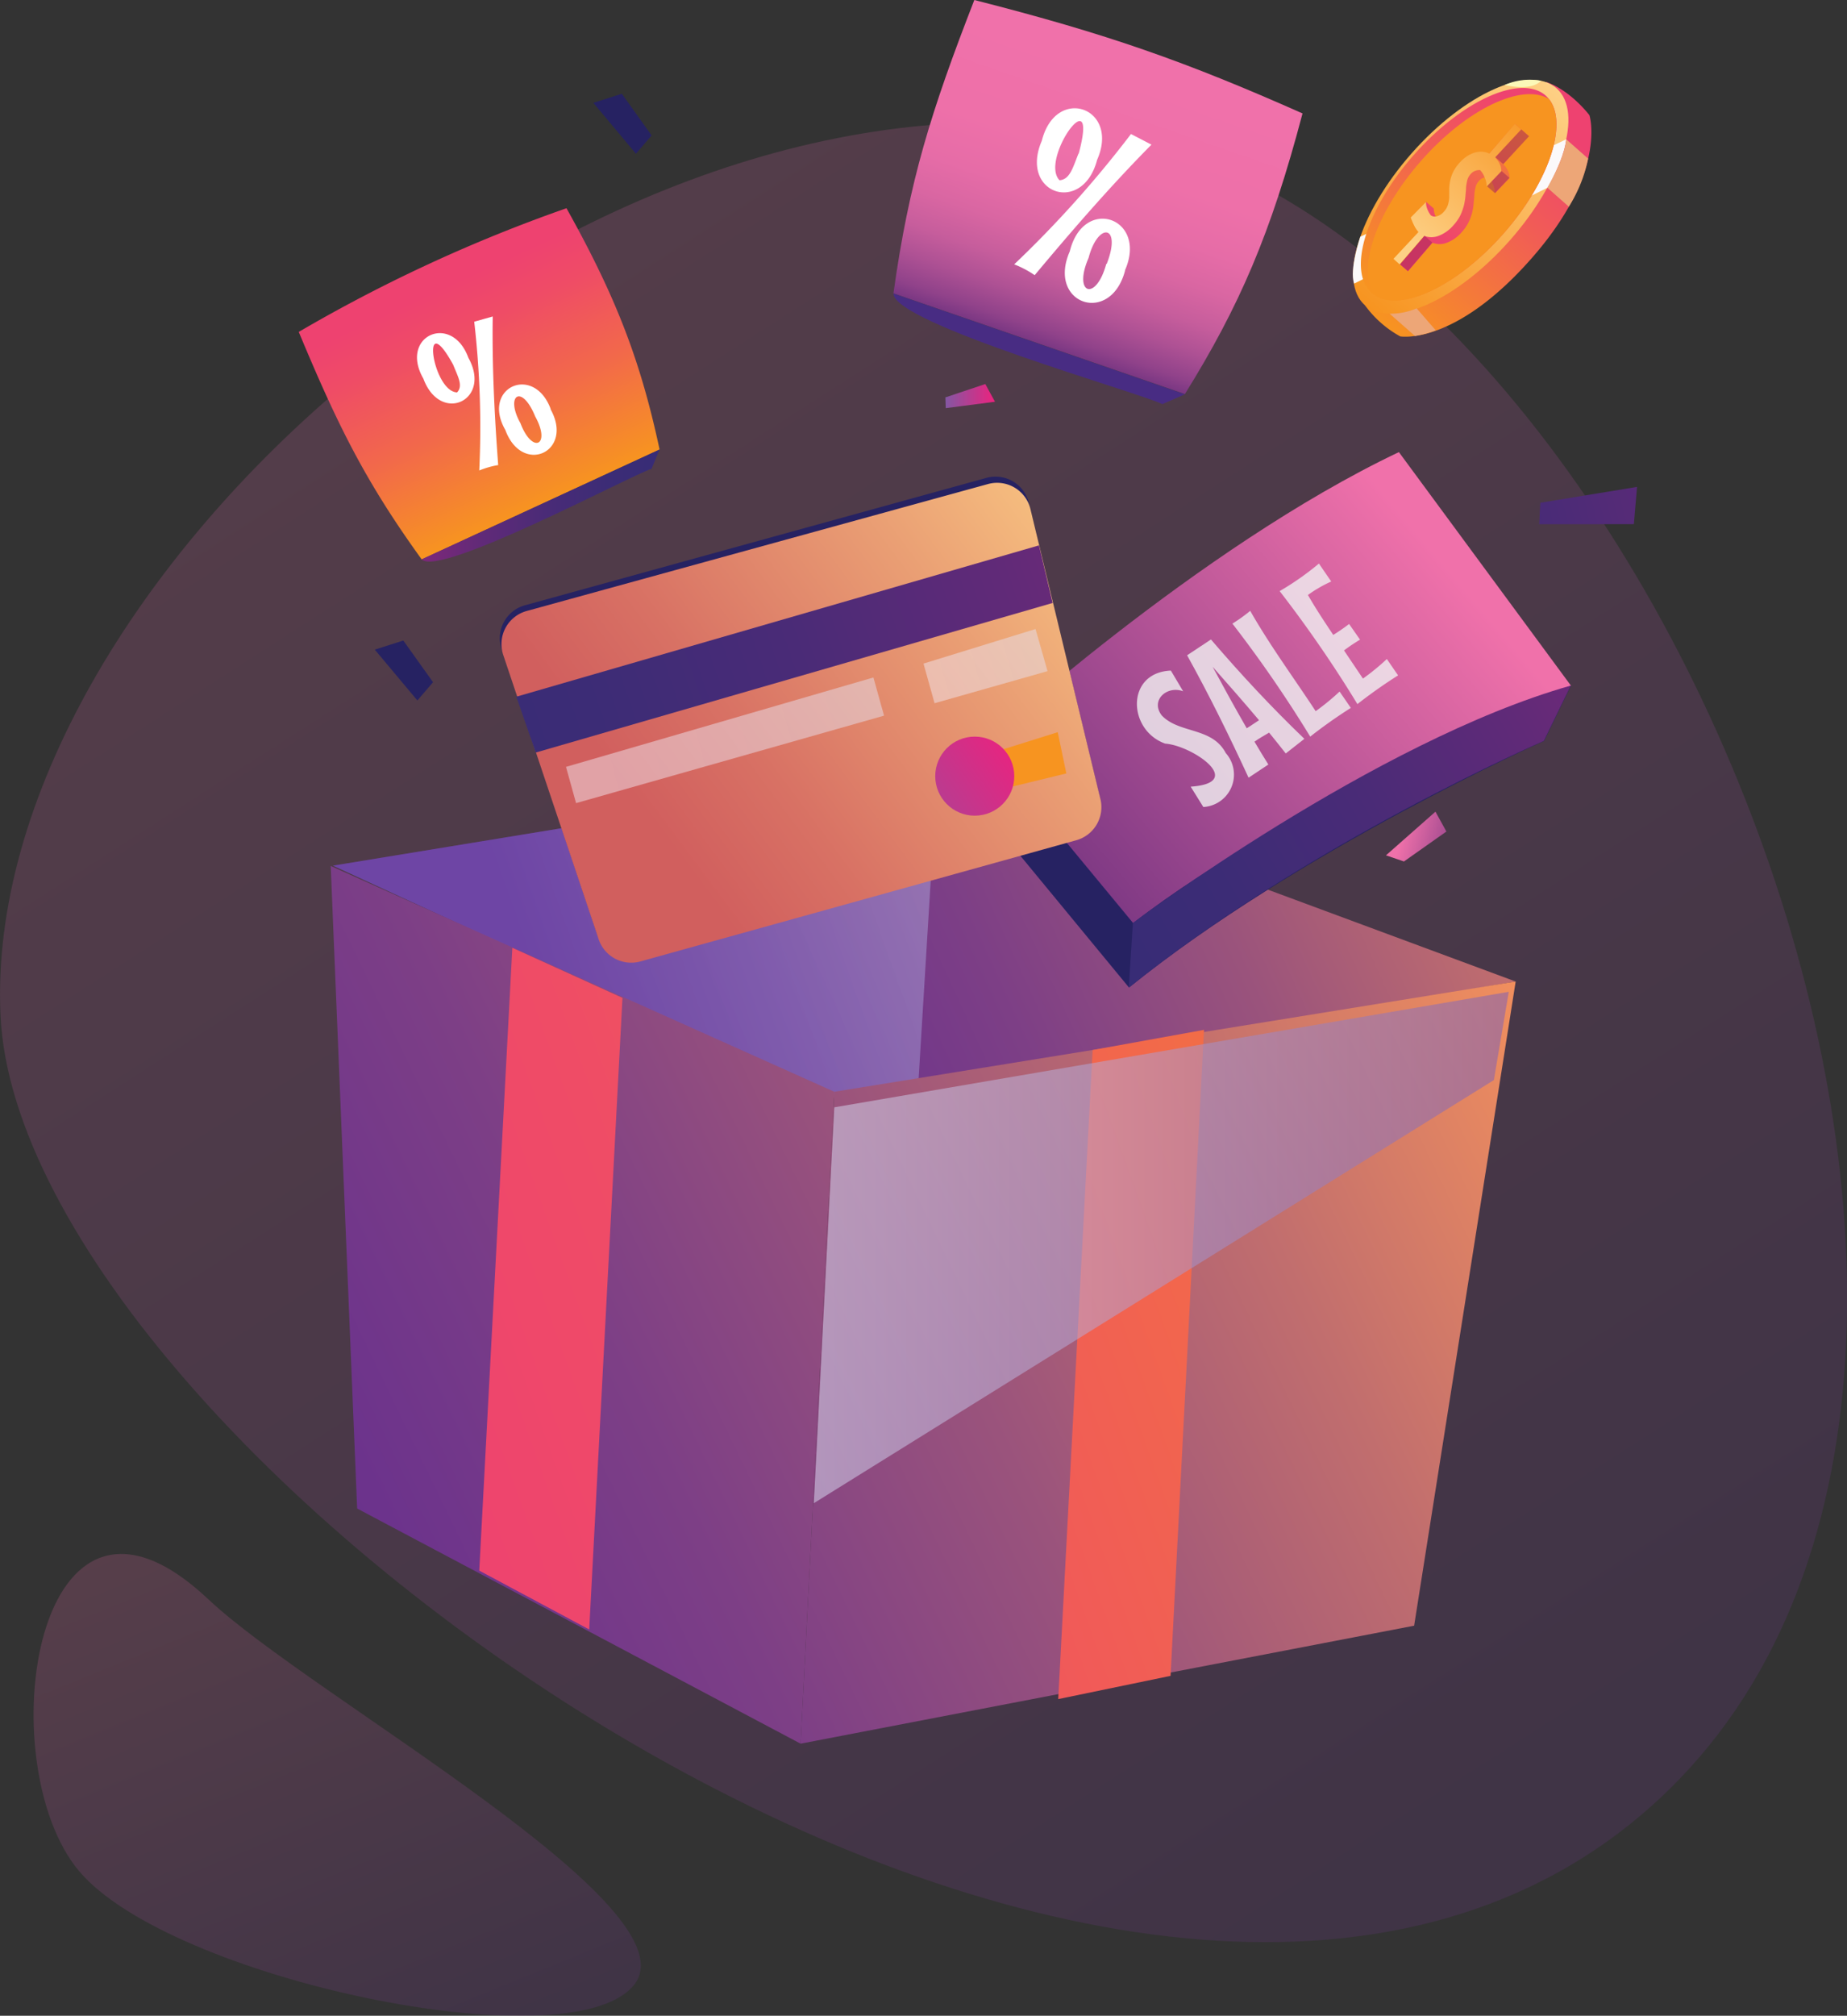 <svg xmlns="http://www.w3.org/2000/svg" xmlns:xlink="http://www.w3.org/1999/xlink" viewBox="0 0 300.52 327.89"><rect x="0" y="0" width="300.52" height="327.89" fill="#333333" stroke="none"/><defs><style>.cls-1{isolation:isolate;}.cls-2{opacity:0.2;}.cls-3{fill:url(#linear-gradient);}.cls-4{fill:url(#linear-gradient-2);}.cls-5{fill:url(#linear-gradient-3);}.cls-11,.cls-29,.cls-30,.cls-39,.cls-6{opacity:0.5;}.cls-11,.cls-39,.cls-6,.cls-7{mix-blend-mode:multiply;}.cls-6{fill:url(#Áåçûìÿííûé_ãðàäèåíò_40);}.cls-7{fill:url(#Degradado_sin_nombre_3);}.cls-8{fill:url(#linear-gradient-4);}.cls-9{fill:url(#linear-gradient-5);}.cls-10{fill:url(#linear-gradient-6);}.cls-11{fill:url(#Áåçûìÿííûé_ãðàäèåíò_40-2);}.cls-12{fill:url(#linear-gradient-7);}.cls-13,.cls-26{fill:#262262;}.cls-14{fill:url(#linear-gradient-8);}.cls-15{opacity:0.8;}.cls-16{fill:#f1f1f2;}.cls-17{fill:url(#linear-gradient-9);}.cls-18{fill:url(#linear-gradient-10);}.cls-19{fill:url(#Áåçûìÿííûé_ãðàäèåíò_93);}.cls-20{fill:#fff;}.cls-21{fill:url(#linear-gradient-11);}.cls-22{fill:url(#linear-gradient-12);}.cls-23{fill:url(#linear-gradient-13);}.cls-24{fill:url(#Áåçûìÿííûé_ãðàäèåíò_14);}.cls-25{fill:url(#linear-gradient-14);}.cls-26,.cls-27,.cls-28,.cls-29,.cls-30,.cls-31,.cls-33,.cls-34,.cls-35,.cls-36,.cls-41{fill-rule:evenodd;}.cls-27{fill:url(#linear-gradient-15);}.cls-28{fill:url(#linear-gradient-16);}.cls-29,.cls-30,.cls-35{mix-blend-mode:soft-light;}.cls-29{fill:url(#Áåçûìÿííûé_ãðàäèåíò_21);}.cls-30{fill:url(#Áåçûìÿííûé_ãðàäèåíò_21-2);}.cls-31{fill:#f79420;}.cls-32{fill:url(#Áåçûìÿííûé_ãðàäèåíò_14-2);}.cls-33{fill:url(#linear-gradient-17);}.cls-34{fill:url(#linear-gradient-18);}.cls-35{fill:#fbf9fa;}.cls-36{fill:url(#linear-gradient-19);}.cls-37{fill:url(#linear-gradient-20);}.cls-38{fill:url(#linear-gradient-21);}.cls-39{fill:#a02755;}.cls-40{fill:#eda677;}.cls-41{fill:#fbf9b8;}</style><linearGradient id="linear-gradient" x1="553.22" y1="268.07" x2="746.4" y2="569.32" gradientUnits="userSpaceOnUse"><stop offset="0" stop-color="#e56ba6"/><stop offset="0.99" stop-color="#713592"/></linearGradient><linearGradient id="linear-gradient-2" x1="579.19" y1="567.2" x2="632.21" y2="649.89" gradientTransform="translate(70.2 -154.02) rotate(10.51)" xlink:href="#linear-gradient"/><linearGradient id="linear-gradient-3" x1="267.85" y1="96.33" x2="87.88" y2="178.93" gradientUnits="userSpaceOnUse"><stop offset="0" stop-color="#f6935b"/><stop offset="0.01" stop-color="#f4915c"/><stop offset="0.23" stop-color="#c16e6e"/><stop offset="0.43" stop-color="#9a537c"/><stop offset="0.62" stop-color="#7d3f86"/><stop offset="0.78" stop-color="#6c338c"/><stop offset="0.9" stop-color="#662f8e"/></linearGradient><linearGradient id="Áåçûìÿííûé_ãðàäèåíò_40" x1="200.87" y1="123.47" x2="88.27" y2="163.47" gradientUnits="userSpaceOnUse"><stop offset="0" stop-color="#dce3f7"/><stop offset="1" stop-color="#755cbb"/></linearGradient><linearGradient id="Degradado_sin_nombre_3" x1="1100.66" y1="477.3" x2="1100.66" y2="428.22" gradientTransform="matrix(-1, -0.05, -0.05, 1, 1217.29, -226.06)" gradientUnits="userSpaceOnUse"><stop offset="0" stop-color="#9a5f8b" stop-opacity="0"/><stop offset="0.13" stop-color="#9a5f8b" stop-opacity="0.04"/><stop offset="0.3" stop-color="#9a5f8b" stop-opacity="0.14"/><stop offset="0.49" stop-color="#9a5f8b" stop-opacity="0.31"/><stop offset="0.7" stop-color="#9a5f8b" stop-opacity="0.55"/><stop offset="0.91" stop-color="#9a5f8b" stop-opacity="0.86"/><stop offset="1" stop-color="#9a5f8b"/></linearGradient><linearGradient id="linear-gradient-4" x1="284.25" y1="119.44" x2="-2.48" y2="257.88" gradientUnits="userSpaceOnUse"><stop offset="0.14" stop-color="#f6935b"/><stop offset="0.15" stop-color="#f4915c"/><stop offset="0.33" stop-color="#c16e6e"/><stop offset="0.5" stop-color="#9a537c"/><stop offset="0.66" stop-color="#7d3f86"/><stop offset="0.8" stop-color="#6c338c"/><stop offset="0.9" stop-color="#662f8e"/></linearGradient><linearGradient id="linear-gradient-5" x1="304.86" y1="162.14" x2="18.13" y2="300.58" xlink:href="#linear-gradient-4"/><linearGradient id="linear-gradient-6" x1="303.67" y1="178.7" x2="47.1" y2="270.99" gradientUnits="userSpaceOnUse"><stop offset="0" stop-color="#f79420"/><stop offset="0.4" stop-color="#f2684b"/><stop offset="0.72" stop-color="#ef4c66"/><stop offset="0.9" stop-color="#ee4270"/></linearGradient><linearGradient id="Áåçûìÿííûé_ãðàäèåíò_40-2" x1="132.42" y1="202.92" x2="245.49" y2="202.92" xlink:href="#Áåçûìÿííûé_ãðàäèåíò_40"/><linearGradient id="linear-gradient-7" x1="289" y1="137.89" x2="32.42" y2="230.19" xlink:href="#linear-gradient-6"/><linearGradient id="linear-gradient-8" x1="665.02" y1="418.46" x2="740.09" y2="354.78" gradientUnits="userSpaceOnUse"><stop offset="0" stop-color="#602a7a"/><stop offset="1" stop-color="#f071aa"/></linearGradient><linearGradient id="linear-gradient-9" x1="774.94" y1="366.78" x2="684.19" y2="418.77" gradientUnits="userSpaceOnUse"><stop offset="0" stop-color="#7d287a"/><stop offset="0.25" stop-color="#612a78"/><stop offset="0.52" stop-color="#4a2b77"/><stop offset="0.78" stop-color="#3c2c76"/><stop offset="1" stop-color="#372c76"/></linearGradient><linearGradient id="linear-gradient-10" x1="684.08" y1="292.68" x2="684.08" y2="241.91" gradientTransform="matrix(0.95, 0.33, -0.33, 0.95, 122.63, -181.75)" gradientUnits="userSpaceOnUse"><stop offset="0" stop-color="#602a7a"/><stop offset="0.03" stop-color="#6e317f"/><stop offset="0.1" stop-color="#90428a"/><stop offset="0.19" stop-color="#ae5194"/><stop offset="0.28" stop-color="#c65d9c"/><stop offset="0.39" stop-color="#d966a2"/><stop offset="0.51" stop-color="#e66ca7"/><stop offset="0.67" stop-color="#ee70a9"/><stop offset="1" stop-color="#f071aa"/></linearGradient><linearGradient id="Áåçûìÿííûé_ãðàäèåíò_93" x1="683.87" y1="295.56" x2="683.87" y2="292.67" gradientTransform="matrix(0.95, 0.33, -0.33, 0.95, 122.63, -181.75)" gradientUnits="userSpaceOnUse"><stop offset="0" stop-color="#1c257b"/><stop offset="1" stop-color="#482c83"/></linearGradient><linearGradient id="linear-gradient-11" x1="774.97" y1="249.83" x2="774.97" y2="206.7" gradientTransform="translate(-215.75 442.27) rotate(-24.78)" xlink:href="#linear-gradient-6"/><linearGradient id="linear-gradient-12" x1="757.74" y1="241.39" x2="791.69" y2="258.56" gradientTransform="translate(-215.75 442.27) rotate(-24.78)" xlink:href="#linear-gradient-9"/><linearGradient id="linear-gradient-13" x1="241.94" y1="138.88" x2="228.09" y2="135.34" xlink:href="#linear-gradient-8"/><linearGradient id="Áåçûìÿííûé_ãðàäèåíò_14" x1="153.82" y1="64.43" x2="161.89" y2="64.43" gradientUnits="userSpaceOnUse"><stop offset="0" stop-color="#8357a3"/><stop offset="1" stop-color="#ec227e"/></linearGradient><linearGradient id="linear-gradient-14" x1="301.82" y1="72.36" x2="206.3" y2="96.82" xlink:href="#linear-gradient-9"/><linearGradient id="linear-gradient-15" x1="691.59" y1="337.93" x2="611.76" y2="397.46" gradientUnits="userSpaceOnUse"><stop offset="0" stop-color="#ffd587"/><stop offset="0.41" stop-color="#ea9f74"/><stop offset="0.8" stop-color="#d87164"/><stop offset="1" stop-color="#d15f5e"/></linearGradient><linearGradient id="linear-gradient-16" x1="194.98" y1="82.52" x2="68.99" y2="125.9" xlink:href="#linear-gradient-9"/><linearGradient id="Áåçûìÿííûé_ãðàäèåíò_21" x1="791.58" y1="260.72" x2="843.66" y2="260.72" gradientTransform="translate(-739.65 88.19) rotate(-15.53)" gradientUnits="userSpaceOnUse"><stop offset="0" stop-color="#f3e6ee"/><stop offset="0.98" stop-color="#e5dfed"/></linearGradient><linearGradient id="Áåçûìÿííûé_ãðàäèåíò_21-2" x1="852.12" y1="260.44" x2="871.23" y2="260.44" xlink:href="#Áåçûìÿííûé_ãðàäèåíò_21"/><linearGradient id="Áåçûìÿííûé_ãðàäèåíò_14-2" x1="139.05" y1="139.9" x2="165.81" y2="121.21" xlink:href="#Áåçûìÿííûé_ãðàäèåíò_14"/><linearGradient id="linear-gradient-17" x1="807" y1="422.84" x2="807" y2="374.81" gradientTransform="translate(405.69 -534.31) rotate(41.41)" gradientUnits="userSpaceOnUse"><stop offset="0" stop-color="#f79420"/><stop offset="0.58" stop-color="#f15c56"/><stop offset="0.9" stop-color="#ee4270"/></linearGradient><linearGradient id="linear-gradient-18" x1="800.32" y1="422.44" x2="800.32" y2="375.34" gradientTransform="translate(405.69 -534.31) rotate(41.41)" gradientUnits="userSpaceOnUse"><stop offset="0" stop-color="#f79420"/><stop offset="1" stop-color="#fdd085"/></linearGradient><linearGradient id="linear-gradient-19" x1="799.78" y1="420.23" x2="799.78" y2="377.42" xlink:href="#linear-gradient-17"/><linearGradient id="linear-gradient-20" x1="1073.77" y1="456.54" x2="1073.77" y2="431.18" gradientTransform="matrix(-0.58, -0.51, 0.76, -0.88, 1030.68, 1230.19)" xlink:href="#linear-gradient-17"/><linearGradient id="linear-gradient-21" x1="1075.01" y1="456.54" x2="1075.01" y2="431.18" gradientTransform="matrix(-0.58, -0.51, 0.76, -0.88, 1030.68, 1230.19)" xlink:href="#linear-gradient-18"/></defs><g class="cls-1"><g id="Layer_1" data-name="Layer 1"><g class="cls-2"><path class="cls-3" d="M504.47,427.41C501.24,357.24,600,269.18,685,283.78c89.81,15.41,168.55,210.43,83.45,276.11S507.74,498.58,504.47,427.41Z" transform="translate(-504.39 -262.26)"/><path class="cls-4" d="M538.33,522.44c16.68,15.74,79.73,50.17,69.13,62.81s-75.5-1.14-90.21-18.64S509.87,495.57,538.33,522.44Z" transform="translate(-504.39 -262.26)"/></g><polygon class="cls-5" points="136.47 178.77 54.18 140.81 152.38 124.73 246.61 159.66 136.47 178.77"/><polygon class="cls-6" points="152.38 124.73 54.18 140.81 136.47 178.77 149.4 176.53 152.56 124.8 152.38 124.73"/><polyline class="cls-7" points="135.75 180.12 54.36 142.55 54.55 155 134.94 195.87 135.75 180.12"/><polygon class="cls-8" points="130.26 283.63 135.75 177.59 53.81 140.86 58.11 245.38 130.26 283.63"/><polygon class="cls-9" points="246.61 159.66 230.09 264.44 130.26 283.63 135.75 177.59 246.61 159.66"/><polygon class="cls-10" points="195.9 167.52 190.46 272.6 172.18 276.38 177.78 170.8 195.9 167.52"/><polygon class="cls-11" points="245.49 161.33 243.06 175.69 132.42 244.51 135.75 180.12 245.49 161.33"/><polygon class="cls-12" points="95.87 265.05 101.28 162.32 83.36 154.17 77.98 255.48 95.87 265.05"/><path class="cls-13" d="M760,373.78l-4.38,9s-40,17.87-67.53,40.12l-22.14-26.85-1.32-12.87Z" transform="translate(-504.39 -262.26)"/><path class="cls-14" d="M664.59,383.18S699.17,351.4,732,335.8l28,38s-45.66,18.71-71.24,38.61Z" transform="translate(-504.39 -262.26)"/><g class="cls-15"><path class="cls-16" d="M703.83,384.75a5.28,5.28,0,0,1-3.65,8.78l-2.06-3.31c9.11-.63.25-6.69-4.14-7-6.15-2.19-6.43-11.58.92-11.88l2,3.37c-2.62-1-5.42,1.47-3.46,3.95C696.3,381.63,701.6,380.5,703.83,384.75Z" transform="translate(-504.39 -262.26)"/><path class="cls-16" d="M713.59,384.82c-.9-1.13-1.78-2.27-2.71-3.39-.82.49-1.6.92-2.38,1.47.75,1.27,1.49,2.49,2.26,3.72l-3.22,2.14c-3.13-6.79-6.37-13.37-10-19.91l3.88-2.57c4.85,5.65,9.82,11,15.2,16.16Zm-11.9-14.1c1.82,3.37,3.63,6.66,5.55,10,.62-.36,1.36-.91,2-1.31C706.73,376.43,704.25,373.61,701.69,370.72Z" transform="translate(-504.39 -262.26)"/><path class="cls-16" d="M724.18,377.41a80.32,80.32,0,0,0-6.61,4.67,203,203,0,0,0-12.66-18.38,25.76,25.76,0,0,0,2.9-2.08c3.14,5.54,7.16,11,10.65,16.32a37.87,37.87,0,0,0,3.89-3.19Z" transform="translate(-504.39 -262.26)"/><path class="cls-16" d="M725.68,366.31a28.28,28.28,0,0,0-2.61,1.75l3.08,4.58a37.77,37.77,0,0,0,3.89-3.18l1.83,2.66a79.78,79.78,0,0,0-6.62,4.67,200.91,200.91,0,0,0-12.65-18.38,46.06,46.06,0,0,0,6.39-4.48l2,2.92a21.6,21.6,0,0,0-3.79,2.19c1.28,2.24,2.69,4.35,4.12,6.5.88-.55,1.74-1.14,2.58-1.78Z" transform="translate(-504.39 -262.26)"/></g><path class="cls-17" d="M688.05,422.9l.67-10.51s39.4-29.58,71.24-38.61l-4.38,9S717.29,399.39,688.05,422.9Z" transform="translate(-504.39 -262.26)"/><path class="cls-18" d="M662.92,262.26c-7,18-10.61,29.42-13.16,47.72l47.42,16.38c8.86-14.26,14-26.13,19.14-45.65C697.3,272.27,684.53,267.76,662.92,262.26Z" transform="translate(-504.39 -262.26)"/><path class="cls-19" d="M649.76,310c0,4.89,40.36,16.22,43.75,18l3.67-1.6Z" transform="translate(-504.39 -262.26)"/><path class="cls-20" d="M691.74,285.79c-6.52,6.58-12.85,13.87-19,21.23a16.35,16.35,0,0,0-3.33-1.76,178.51,178.51,0,0,0,19-21.2Zm-8.84,2.47c-2.37,9.05-12.72,5.5-9-3.1C676.19,276.06,686.65,279.77,682.9,288.26Zm-3-1c3.42-12.67-6.44.9-3.12,4.32C678.53,291.47,679,289.32,679.88,287.22Zm7.55,19c-2.35,9-12.75,5.47-9-3.11C680.71,294,691.18,297.73,687.43,306.23Zm-3-1.05c2.53-6.41-1.4-6.92-2.94-1C678.94,310.11,682.71,311.4,684.39,305.18Z" transform="translate(-504.39 -262.26)"/><path class="cls-21" d="M553,316.25c6.31,15.15,10.81,24.28,20,37l38.71-17.87c-3-13.95-6.78-24.28-15.15-39.25A249.67,249.67,0,0,0,553,316.25Z" transform="translate(-504.39 -262.26)"/><path class="cls-22" d="M573,353.25c2.88,3,34.29-13.81,37.4-14.73l1.31-3.14Z" transform="translate(-504.39 -262.26)"/><path class="cls-20" d="M580.6,320.46c3.87,6.94-4.56,10.87-7.33,3.38C569.3,316.93,577.89,313.05,580.6,320.46Zm-2.47,1.14c-5.36-9.78-3.42,4.34.63,4.49C579.81,325,578.83,323.41,578.13,321.6Zm6.43-7.86c-.12,7.87.28,16.07.89,24.17a14.35,14.35,0,0,0-3.08.88,150.28,150.28,0,0,0-.82-24.2Zm9.4,15.07c3.88,6.93-4.6,10.86-7.35,3.39C582.65,325.3,591.25,321.39,594,328.81ZM591.47,330c-2.21-5.42-4.93-3.42-2.4,1.1C591,336.19,594.1,334.75,591.47,330Z" transform="translate(-504.39 -262.26)"/><polygon class="cls-23" points="225.51 139.13 233.56 132.03 235.34 135.26 228.43 140.13 225.51 139.13"/><polygon class="cls-13" points="103.47 25.01 106.02 22.03 101.18 15.25 96.54 16.73 103.47 25.01"/><polygon class="cls-13" points="67.91 113.94 70.46 110.97 65.62 104.19 60.98 105.67 67.91 113.94"/><polygon class="cls-24" points="153.82 64.64 160.32 62.47 161.89 65.35 153.88 66.39 153.82 64.64"/><polygon class="cls-25" points="250.62 81.78 266.36 79.2 265.84 85.26 250.44 85.27 250.62 81.78"/><path class="cls-26" d="M601.51,414.07,586,367.87a5.57,5.57,0,0,1,3.79-7.15L664.87,340a5.57,5.57,0,0,1,6.94,4.15l11.38,47.19a5.57,5.57,0,0,1-4,6.6L608.3,417.67A5.58,5.58,0,0,1,601.51,414.07Z" transform="translate(-504.39 -262.26)"/><path class="cls-27" d="M601.78,415l-15.51-46.2a5.58,5.58,0,0,1,3.8-7.15L665.13,341a5.58,5.58,0,0,1,6.94,4.15l11.39,47.19a5.59,5.59,0,0,1-4,6.61l-70.94,19.72A5.59,5.59,0,0,1,601.78,415Z" transform="translate(-504.39 -262.26)"/><polygon class="cls-28" points="84.01 113.33 169.05 88.71 171.27 98.08 87.17 122.41 84.01 113.33"/><polygon class="cls-29" points="92.09 124.74 93.73 130.64 143.84 116.41 142.11 110.2 92.09 124.74"/><polygon class="cls-30" points="150.26 107.94 152.06 114.39 170.44 109.17 168.49 102.32 150.26 107.94"/><polygon class="cls-31" points="157.85 123.57 172.1 119.1 173.5 125.81 159.43 129.23 157.85 123.57"/><circle class="cls-32" cx="158.6" cy="126.25" r="6.43"/><path class="cls-33" d="M726.49,311.93a17.52,17.52,0,0,0,5.73,5.05s8.78,1.57,21.29-12.61S763,281,763,281s-3-4-7-5.39Z" transform="translate(-504.39 -262.26)"/><path class="cls-34" d="M750.08,301.33c-8.61,9.76-19.16,14.5-23.59,10.6s-1-15,7.57-24.72,19.16-14.5,23.58-10.6S758.68,291.58,750.08,301.33Z" transform="translate(-504.39 -262.26)"/><path class="cls-35" d="M759.23,284.92l-33.51,15.85s-1.83,5.33-1,7.62l31.47-15.6S758.87,288.25,759.23,284.92Z" transform="translate(-504.39 -262.26)"/><path class="cls-36" d="M749,300.28c-7.44,8.44-16.5,12.76-20.82,10.08a4.28,4.28,0,0,1-.61-.44c-4-3.55-.94-13.62,6.88-22.48s17.42-13.17,21.44-9.63a6.76,6.76,0,0,1,.52.55C759.58,282.32,756.43,291.84,749,300.28Z" transform="translate(-504.39 -262.26)"/><path class="cls-31" d="M749,300.28c-7.44,8.44-16.5,12.76-20.82,10.08-3.2-3.95,0-13.47,7.41-21.92s16.49-12.75,20.82-10.08C759.58,282.32,756.43,291.84,749,300.28Z" transform="translate(-504.39 -262.26)"/><path class="cls-37" d="M736.17,300.61a1.29,1.29,0,0,1-.38-.54c-.21-.41.79-4.46.61-5l1.28,1.11a3.06,3.06,0,0,0,.13.88,4,4,0,0,0,.29.68,5.63,5.63,0,0,0,.38.6,1.14,1.14,0,0,0,1,.13,2.29,2.29,0,0,0,1.12-.74,3,3,0,0,0,.65-1.09,4.57,4.57,0,0,0,.21-1.15c0-.39,0-.8,0-1.23a7,7,0,0,1,.11-1.35,6.27,6.27,0,0,1,.44-1.45,6.64,6.64,0,0,1,2.41-2.79,4.7,4.7,0,0,1,1.34-.59A3.69,3.69,0,0,1,747,288c.39.05-.54-1-.24-.81l4.14-4.82,2.27,2L749,289l.22.23a3.37,3.37,0,0,1,.35.47,3.67,3.67,0,0,1,.31.69,2.33,2.33,0,0,1,.13.85l-2.37,2.48a4.15,4.15,0,0,0-.2-1.13,5.66,5.66,0,0,0-.37-.84,2.75,2.75,0,0,0-.51-.69,1.82,1.82,0,0,0-1.59.7,2.19,2.19,0,0,0-.49.93,6.74,6.74,0,0,0-.2,1.18c0,.42-.07.88-.11,1.37a9.5,9.5,0,0,1-.23,1.52,8.38,8.38,0,0,1-.58,1.6,6.74,6.74,0,0,1-1.11,1.63,6,6,0,0,1-2.46,1.76,3.25,3.25,0,0,1-2.32,0l-4,4.64-1.28-1.11Z" transform="translate(-504.39 -262.26)"/><path class="cls-38" d="M735.19,300a4.71,4.71,0,0,1-.68-1,11.58,11.58,0,0,1-.58-1.36l2.47-2.5a3.06,3.06,0,0,0,.14.88,4,4,0,0,0,.28.68,4.43,4.43,0,0,0,.39.6,1.14,1.14,0,0,0,1,.13,2.27,2.27,0,0,0,1.11-.74,2.84,2.84,0,0,0,.65-1.09,5.08,5.08,0,0,0,.22-1.15q0-.59,0-1.23a7.92,7.92,0,0,1,.11-1.35,6.8,6.8,0,0,1,.44-1.45,6.83,6.83,0,0,1,2.41-2.79,4.7,4.7,0,0,1,1.34-.59,3.73,3.73,0,0,1,1.23-.09,3.24,3.24,0,0,1,1,.3l4.14-4.82,1,.91-4.21,4.54a2.7,2.7,0,0,1,.22.23,3.37,3.37,0,0,1,.35.47,3.89,3.89,0,0,1,.32.68,2.67,2.67,0,0,1,.13.86l-2.38,2.48a3.8,3.8,0,0,0-.2-1.13,7,7,0,0,0-.36-.84,3.41,3.41,0,0,0-.51-.7,1.85,1.85,0,0,0-1.6.71,2.31,2.31,0,0,0-.49.93,7.83,7.83,0,0,0-.2,1.18c0,.42-.07.88-.1,1.37a10.85,10.85,0,0,1-.24,1.52,9.35,9.35,0,0,1-.57,1.6,7.1,7.1,0,0,1-1.12,1.63,6,6,0,0,1-2.46,1.76,3.25,3.25,0,0,1-2.32,0l-4,4.64-1-.91Z" transform="translate(-504.39 -262.26)"/><polygon class="cls-39" points="241.95 30.3 243.23 31.41 245.6 28.93 244.32 27.82 241.95 30.3"/><polygon class="cls-39" points="233.05 39.46 231.78 38.35 227.8 42.99 229.08 44.1 233.05 39.46"/><polygon class="cls-39" points="244.58 26.69 243.31 25.57 247.52 21.05 248.79 22.16 244.58 26.69"/><path class="cls-40" d="M759.23,284.92l3.56,3.14a23.31,23.31,0,0,1-3.14,7.82l-3.5-3.09S758.87,288.28,759.23,284.92Z" transform="translate(-504.39 -262.26)"/><path class="cls-40" d="M730.5,313.29l4.11,3.62A16.86,16.86,0,0,0,738,316l-3.11-3.58A11.17,11.17,0,0,1,730.5,313.29Z" transform="translate(-504.39 -262.26)"/><path class="cls-41" d="M749.21,276.08s4.2,1.13,5.91-.68A10.13,10.13,0,0,0,749.21,276.08Z" transform="translate(-504.39 -262.26)"/></g></g></svg>